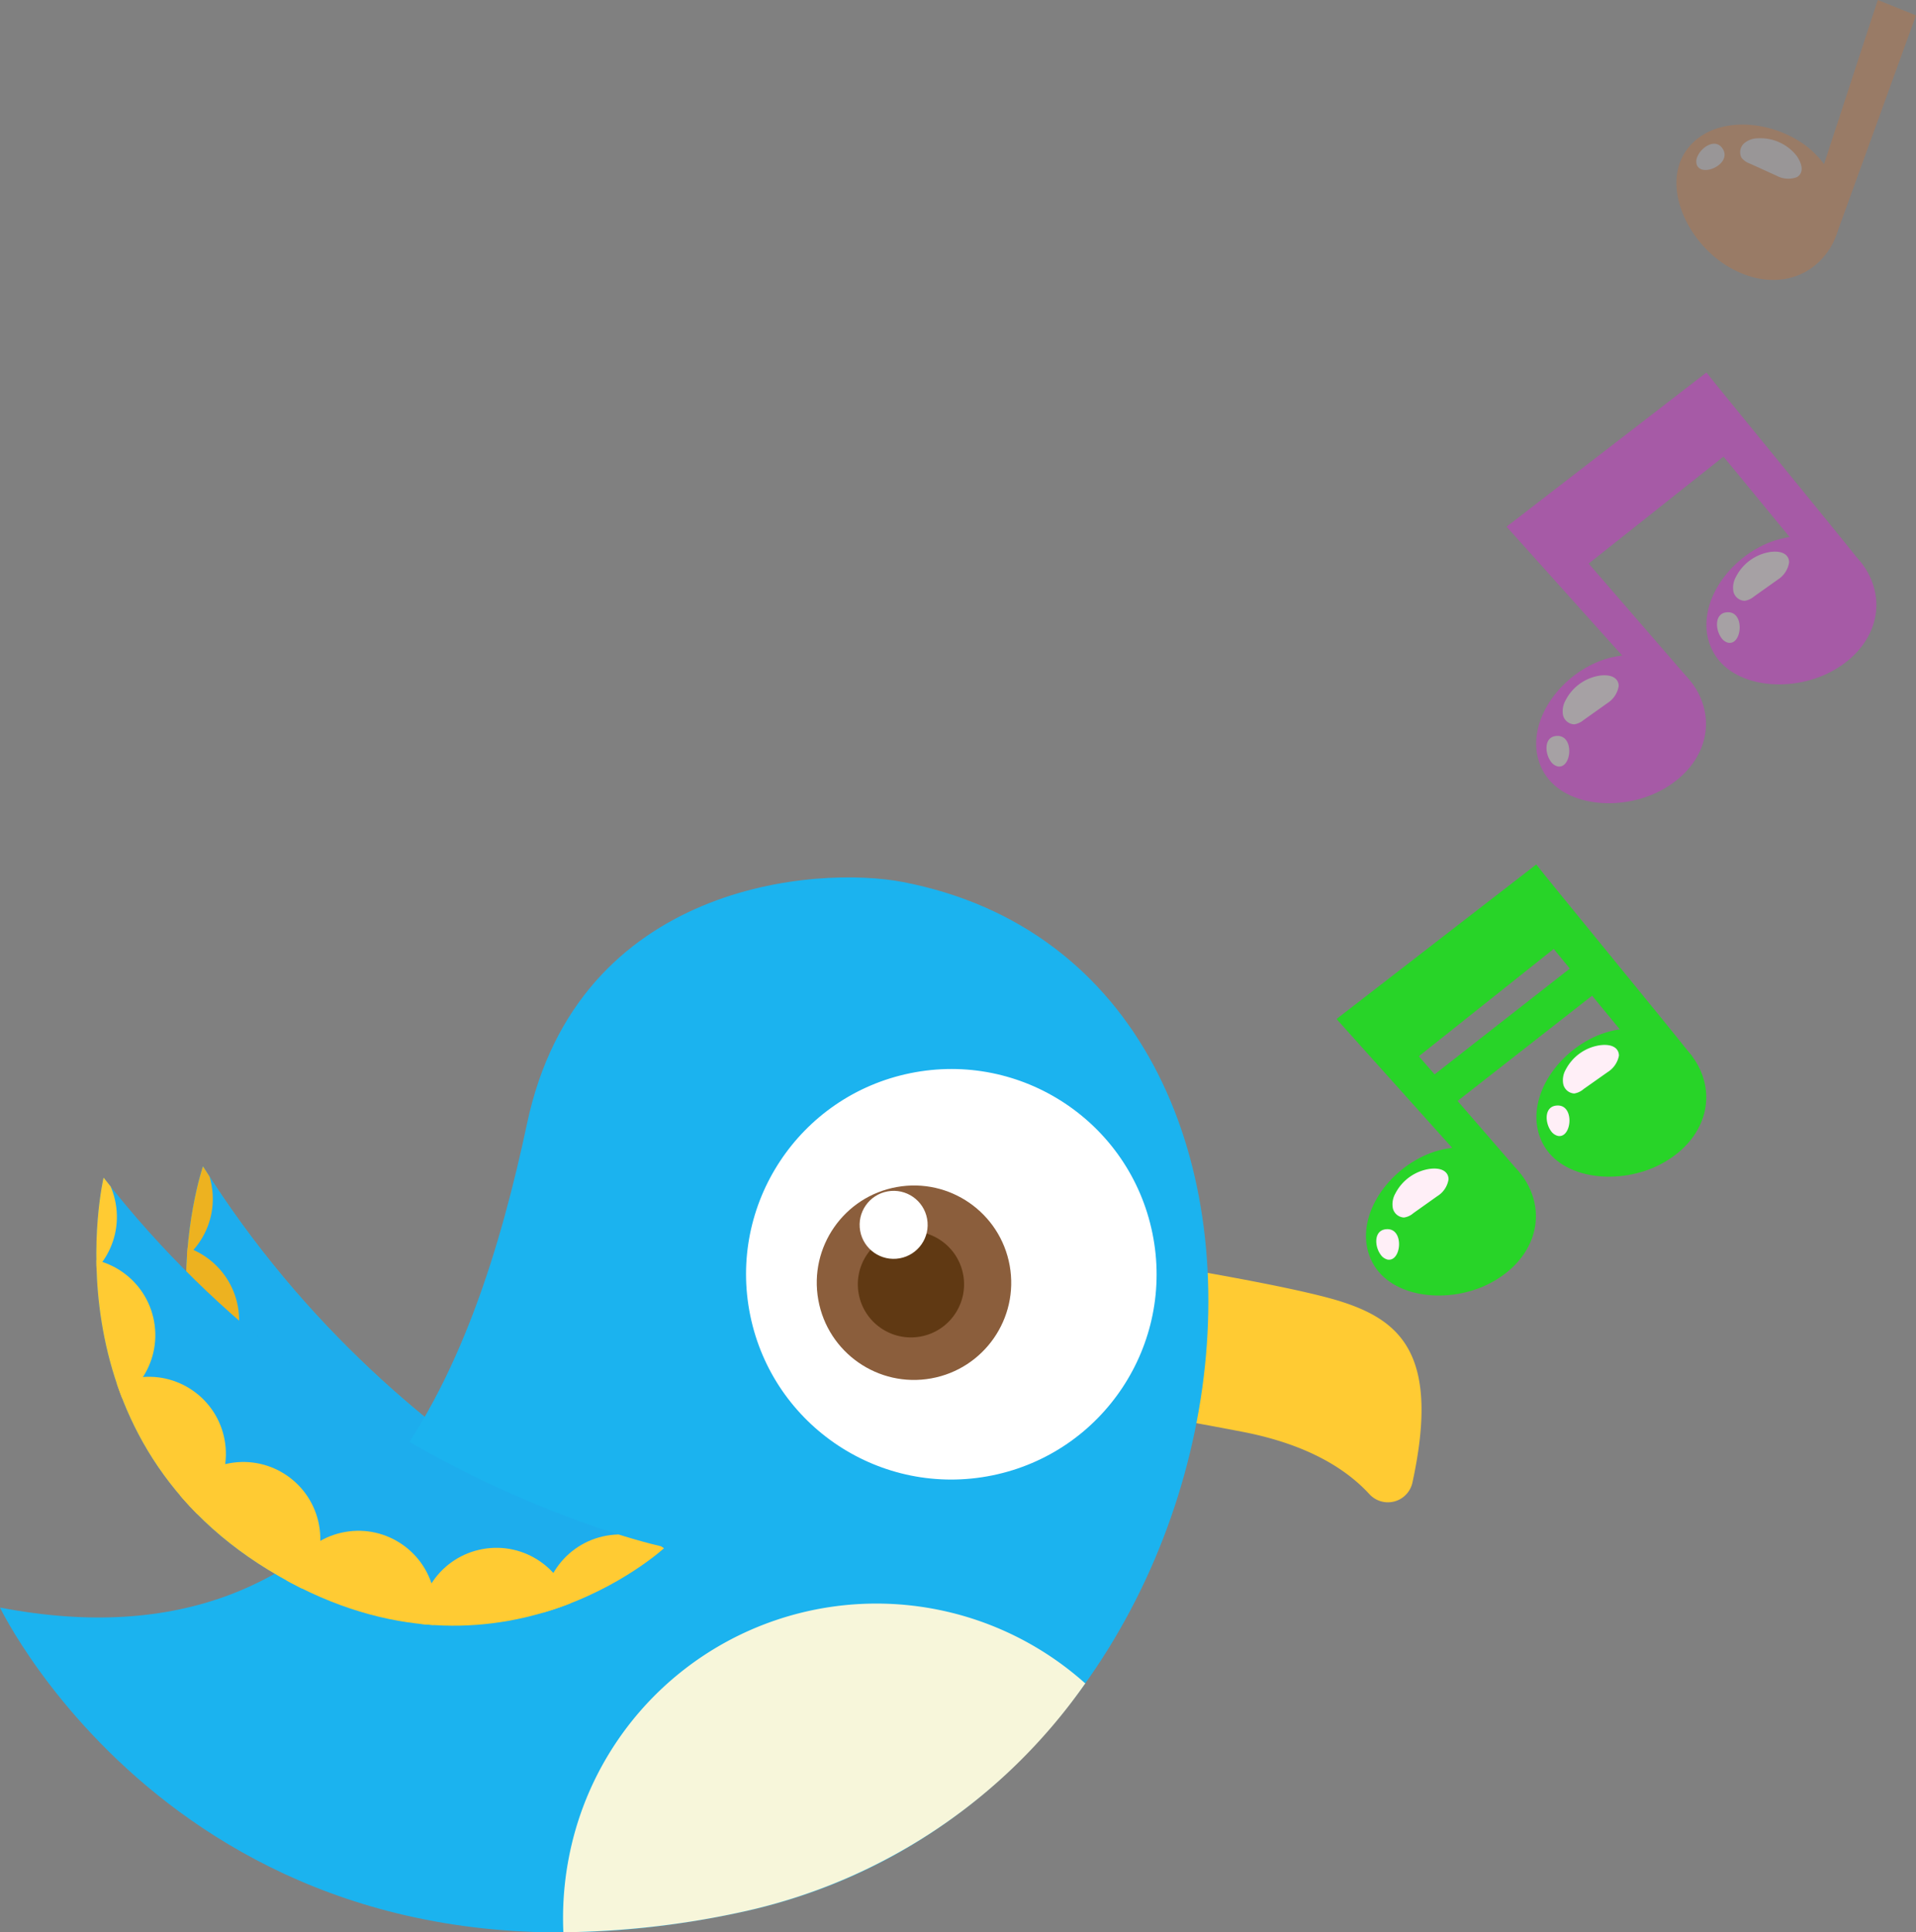 <svg id="Layer_1" data-name="Layer 1" xmlns="http://www.w3.org/2000/svg" xmlns:xlink="http://www.w3.org/1999/xlink" viewBox="0 0 159.44 160.81"><rect x="0" y="0" width="159.44" height="160.81" fill="#808080" stroke="none"/><defs><style>.cls-1{fill:#1daded;}.cls-2{fill:none;}.cls-3{opacity:0.2;}.cls-4{fill:#ff6801;}.cls-5{fill:#ffeff7;}.cls-6{opacity:0.3;}.cls-7{fill:#f0f;}.cls-8{fill:#28d428;}.cls-9{fill:#1ebde2;}.cls-10{clip-path:url(#clip-path);}.cls-11{fill:#edb220;}.cls-12{fill:#ffcb33;}.cls-13{fill:#1bb3ef;}.cls-14{fill:#f7f6da;}.cls-15{fill:#fff;}.cls-16{fill:#8b5e3c;}.cls-17{fill:#603913;}.cls-18{clip-path:url(#clip-path-2);}</style><clipPath id="clip-path"><path id="SVGID" class="cls-1" d="M60.3,132.35S33.81,124,16.89,97.06c0,0-7.06,20.63,10.38,33.88S60.3,132.35,60.3,132.35Z"/></clipPath><clipPath id="clip-path-2"><path id="SVGID-2" data-name="SVGID" class="cls-2" d="M55.35,128.76S28.16,123.1,8.62,98c0,0-5,21.23,13.73,32.66S55.35,128.76,55.35,128.76Z"/></clipPath></defs><title>04_a_small_singing_bird</title><g class="cls-3"><polygon class="cls-4" points="156.26 0 151.5 14.53 150.15 18.28 152.83 19.49 159.44 1.28 156.26 0"/><path class="cls-4" d="M152.27,20.68c-1.82,2.88-5.4,3.44-8.65,1.39s-5.24-6.47-3.43-9.35,6.24-3,9.49-1S154.09,17.8,152.27,20.68Z"/><path class="cls-5" d="M141.19,13.69c.38,1.11,2.89,0,2.2-1.25-.57-1-1.76-.24-2.11.53A1,1,0,0,0,141.19,13.69Z"/><path class="cls-5" d="M149.51,14.75c.49-.26.61-.88,0-1.78a3.84,3.84,0,0,0-3.22-1.46,1.79,1.79,0,0,0-1.18.44,1,1,0,0,0-.19,1.18,1.57,1.57,0,0,0,.71.49l2.2,1A2.05,2.05,0,0,0,149.51,14.75Z"/></g><g class="cls-6"><path class="cls-7" d="M135.58,55.21,125.37,43.83,142,31c.88,1.14,10.63,13,13,16l-2.41,2.15L143.42,38,132.2,46.9l8.34,9.63-2.39,1.72Z"/><path class="cls-7" d="M141.29,57.61c1.59,3,.29,6.4-3.11,8.19s-8.23,1.31-9.81-1.7.5-6.91,3.9-8.7S139.71,54.6,141.29,57.61Z"/><path class="cls-7" d="M155.47,47.72c1.59,3,.28,6.4-3.12,8.19s-8.22,1.31-9.81-1.7.5-6.91,3.9-8.7S153.88,44.71,155.47,47.72Z"/><path class="cls-5" d="M129.62,63.78c1.16.22,1.41-2.53,0-2.54-1.16,0-1.08,1.41-.59,2.1A1,1,0,0,0,129.62,63.78Z"/><path class="cls-5" d="M134.7,57.09c0-.55-.46-1-1.55-.87a3.85,3.85,0,0,0-2.87,2.06,1.83,1.83,0,0,0-.21,1.25,1,1,0,0,0,.93.75,1.59,1.59,0,0,0,.78-.36l2-1.42A2.07,2.07,0,0,0,134.7,57.09Z"/><path class="cls-5" d="M143.81,53.49c1.15.22,1.4-2.53,0-2.54-1.16,0-1.08,1.41-.59,2.1A1,1,0,0,0,143.81,53.49Z"/><path class="cls-5" d="M148.88,46.8c0-.55-.45-1-1.54-.87A3.87,3.87,0,0,0,144.46,48a1.84,1.84,0,0,0-.21,1.25,1,1,0,0,0,.93.75,1.59,1.59,0,0,0,.78-.36l2-1.42A2.07,2.07,0,0,0,148.88,46.8Z"/></g><path class="cls-8" d="M121.43,96.18,111.22,84.8l16.62-12.86c.87,1.14,10.63,13,13,16l-2.41,2.15-9.14-11.12-11.22,8.93,8.34,9.63L124,99.22Z"/><path class="cls-8" d="M127.14,98.59c1.59,3,.28,6.39-3.11,8.18s-8.23,1.31-9.82-1.7.51-6.91,3.91-8.7S125.55,95.57,127.14,98.59Z"/><path class="cls-8" d="M141.32,88.7c1.58,3,.28,6.39-3.12,8.18s-8.23,1.31-9.81-1.7.5-6.91,3.9-8.7S139.73,85.68,141.32,88.7Z"/><rect class="cls-8" x="117.44" y="84.3" width="17.93" height="2.92" transform="translate(-25.99 96.11) rotate(-38.04)"/><path class="cls-5" d="M115.46,104.82c1.15.22,1.41-2.53,0-2.53-1.16,0-1.09,1.4-.59,2.09A1,1,0,0,0,115.46,104.82Z"/><path class="cls-5" d="M120.54,98.14c0-.55-.46-1-1.55-.87a3.85,3.85,0,0,0-2.88,2.06,1.8,1.8,0,0,0-.2,1.24,1,1,0,0,0,.92.75,1.48,1.48,0,0,0,.78-.36l2-1.42A2,2,0,0,0,120.54,98.14Z"/><path class="cls-5" d="M129.64,94.53c1.15.22,1.41-2.53,0-2.53-1.16,0-1.09,1.4-.59,2.1A1,1,0,0,0,129.64,94.53Z"/><path class="cls-5" d="M134.72,87.85c0-.55-.46-1-1.55-.87A3.83,3.83,0,0,0,130.3,89a1.76,1.76,0,0,0-.21,1.24A1,1,0,0,0,131,91a1.57,1.57,0,0,0,.78-.37l2-1.41A2.07,2.07,0,0,0,134.72,87.85Z"/><path class="cls-9" d="M60.3,132.35S33.81,124,16.89,97.06c0,0-7.06,20.63,10.38,33.88S60.3,132.35,60.3,132.35Z"/><path id="SVGID-3" data-name="SVGID" class="cls-1" d="M60.3,132.35S33.81,124,16.89,97.06c0,0-7.06,20.63,10.38,33.88S60.3,132.35,60.3,132.35Z"/><g class="cls-10"><circle class="cls-11" cx="56.04" cy="137.29" r="6.41" transform="translate(-10.4 4.72) rotate(-4.41)"/><circle class="cls-11" cx="45.68" cy="137.36" r="6.41" transform="translate(-10.43 3.92) rotate(-4.41)"/><circle class="cls-11" cx="34.4" cy="134.79" r="6.41" transform="translate(-10.27 3.05) rotate(-4.41)"/><circle class="cls-11" cx="25.45" cy="128.13" r="6.41" transform="translate(-9.78 2.34) rotate(-4.41)"/><circle class="cls-11" cx="18.34" cy="120.28" r="6.41" transform="translate(-9.2 1.77) rotate(-4.41)"/><circle class="cls-11" cx="13.49" cy="109.88" r="6.41" transform="translate(-8.41 1.36) rotate(-4.41)"/><circle class="cls-11" cx="11.3" cy="99.77" r="6.41" transform="translate(-7.64 1.16) rotate(-4.41)"/></g><path class="cls-12" d="M84.56,103.36s21.45,3.12,27.18,5c5,1.63,8.05,4.62,5.8,15a2.09,2.09,0,0,1-3.57,1c-1.83-2-5-4.14-10.65-5.22-11.49-2.21-20.87-3.51-20.87-3.51S84.7,102.63,84.56,103.36Z"/><path class="cls-13" d="M75.13,73.4c-7.13-1.37-27,0-31.27,20.09S30.21,139.59,0,133.78c0,0,16.76,35,61.69,25.35S114.57,81,75.13,73.4Z"/><path class="cls-14" d="M90.29,140.12a47,47,0,0,1-28.6,19,72.92,72.92,0,0,1-14.81,1.68,26.47,26.47,0,0,1,.45-6.18,26.06,26.06,0,0,1,43-14.51Z"/><circle class="cls-15" cx="79.16" cy="106.05" r="17.08" transform="translate(-19.58 17.94) rotate(-11.52)"/><circle class="cls-16" cx="76.06" cy="106.74" r="8.09" transform="translate(-17.67 15.13) rotate(-10.18)"/><circle class="cls-17" cx="75.81" cy="106.87" r="4.42" transform="translate(-17.7 15.09) rotate(-10.18)"/><circle class="cls-15" cx="74.37" cy="101.93" r="2.83" transform="translate(-16.85 14.75) rotate(-10.18)"/><path class="cls-1" d="M55.35,128.76S28.16,123.1,8.62,98c0,0-5,21.23,13.73,32.66S55.35,128.76,55.35,128.76Z"/><g class="cls-18"><circle class="cls-12" cx="51.61" cy="134.1" r="6.41" transform="translate(-22.9 11.24) rotate(-10.18)"/><circle class="cls-12" cx="41.32" cy="135.22" r="6.41" transform="translate(-23.26 9.43) rotate(-10.18)"/><circle class="cls-12" cx="29.83" cy="133.8" r="6.41" transform="translate(-23.18 7.38) rotate(-10.18)"/><circle class="cls-12" cx="20.25" cy="128.07" r="6.41" transform="translate(-22.32 5.6) rotate(-10.18)"/><circle class="cls-12" cx="12.39" cy="120.98" r="6.41" transform="translate(-21.19 4.1) rotate(-10.18)"/><circle class="cls-12" cx="6.52" cy="111.11" r="6.41" transform="translate(-19.54 2.9) rotate(-10.18)"/><circle class="cls-12" cx="3.32" cy="101.27" r="6.41" transform="translate(-17.85 2.18) rotate(-10.18)"/></g></svg>